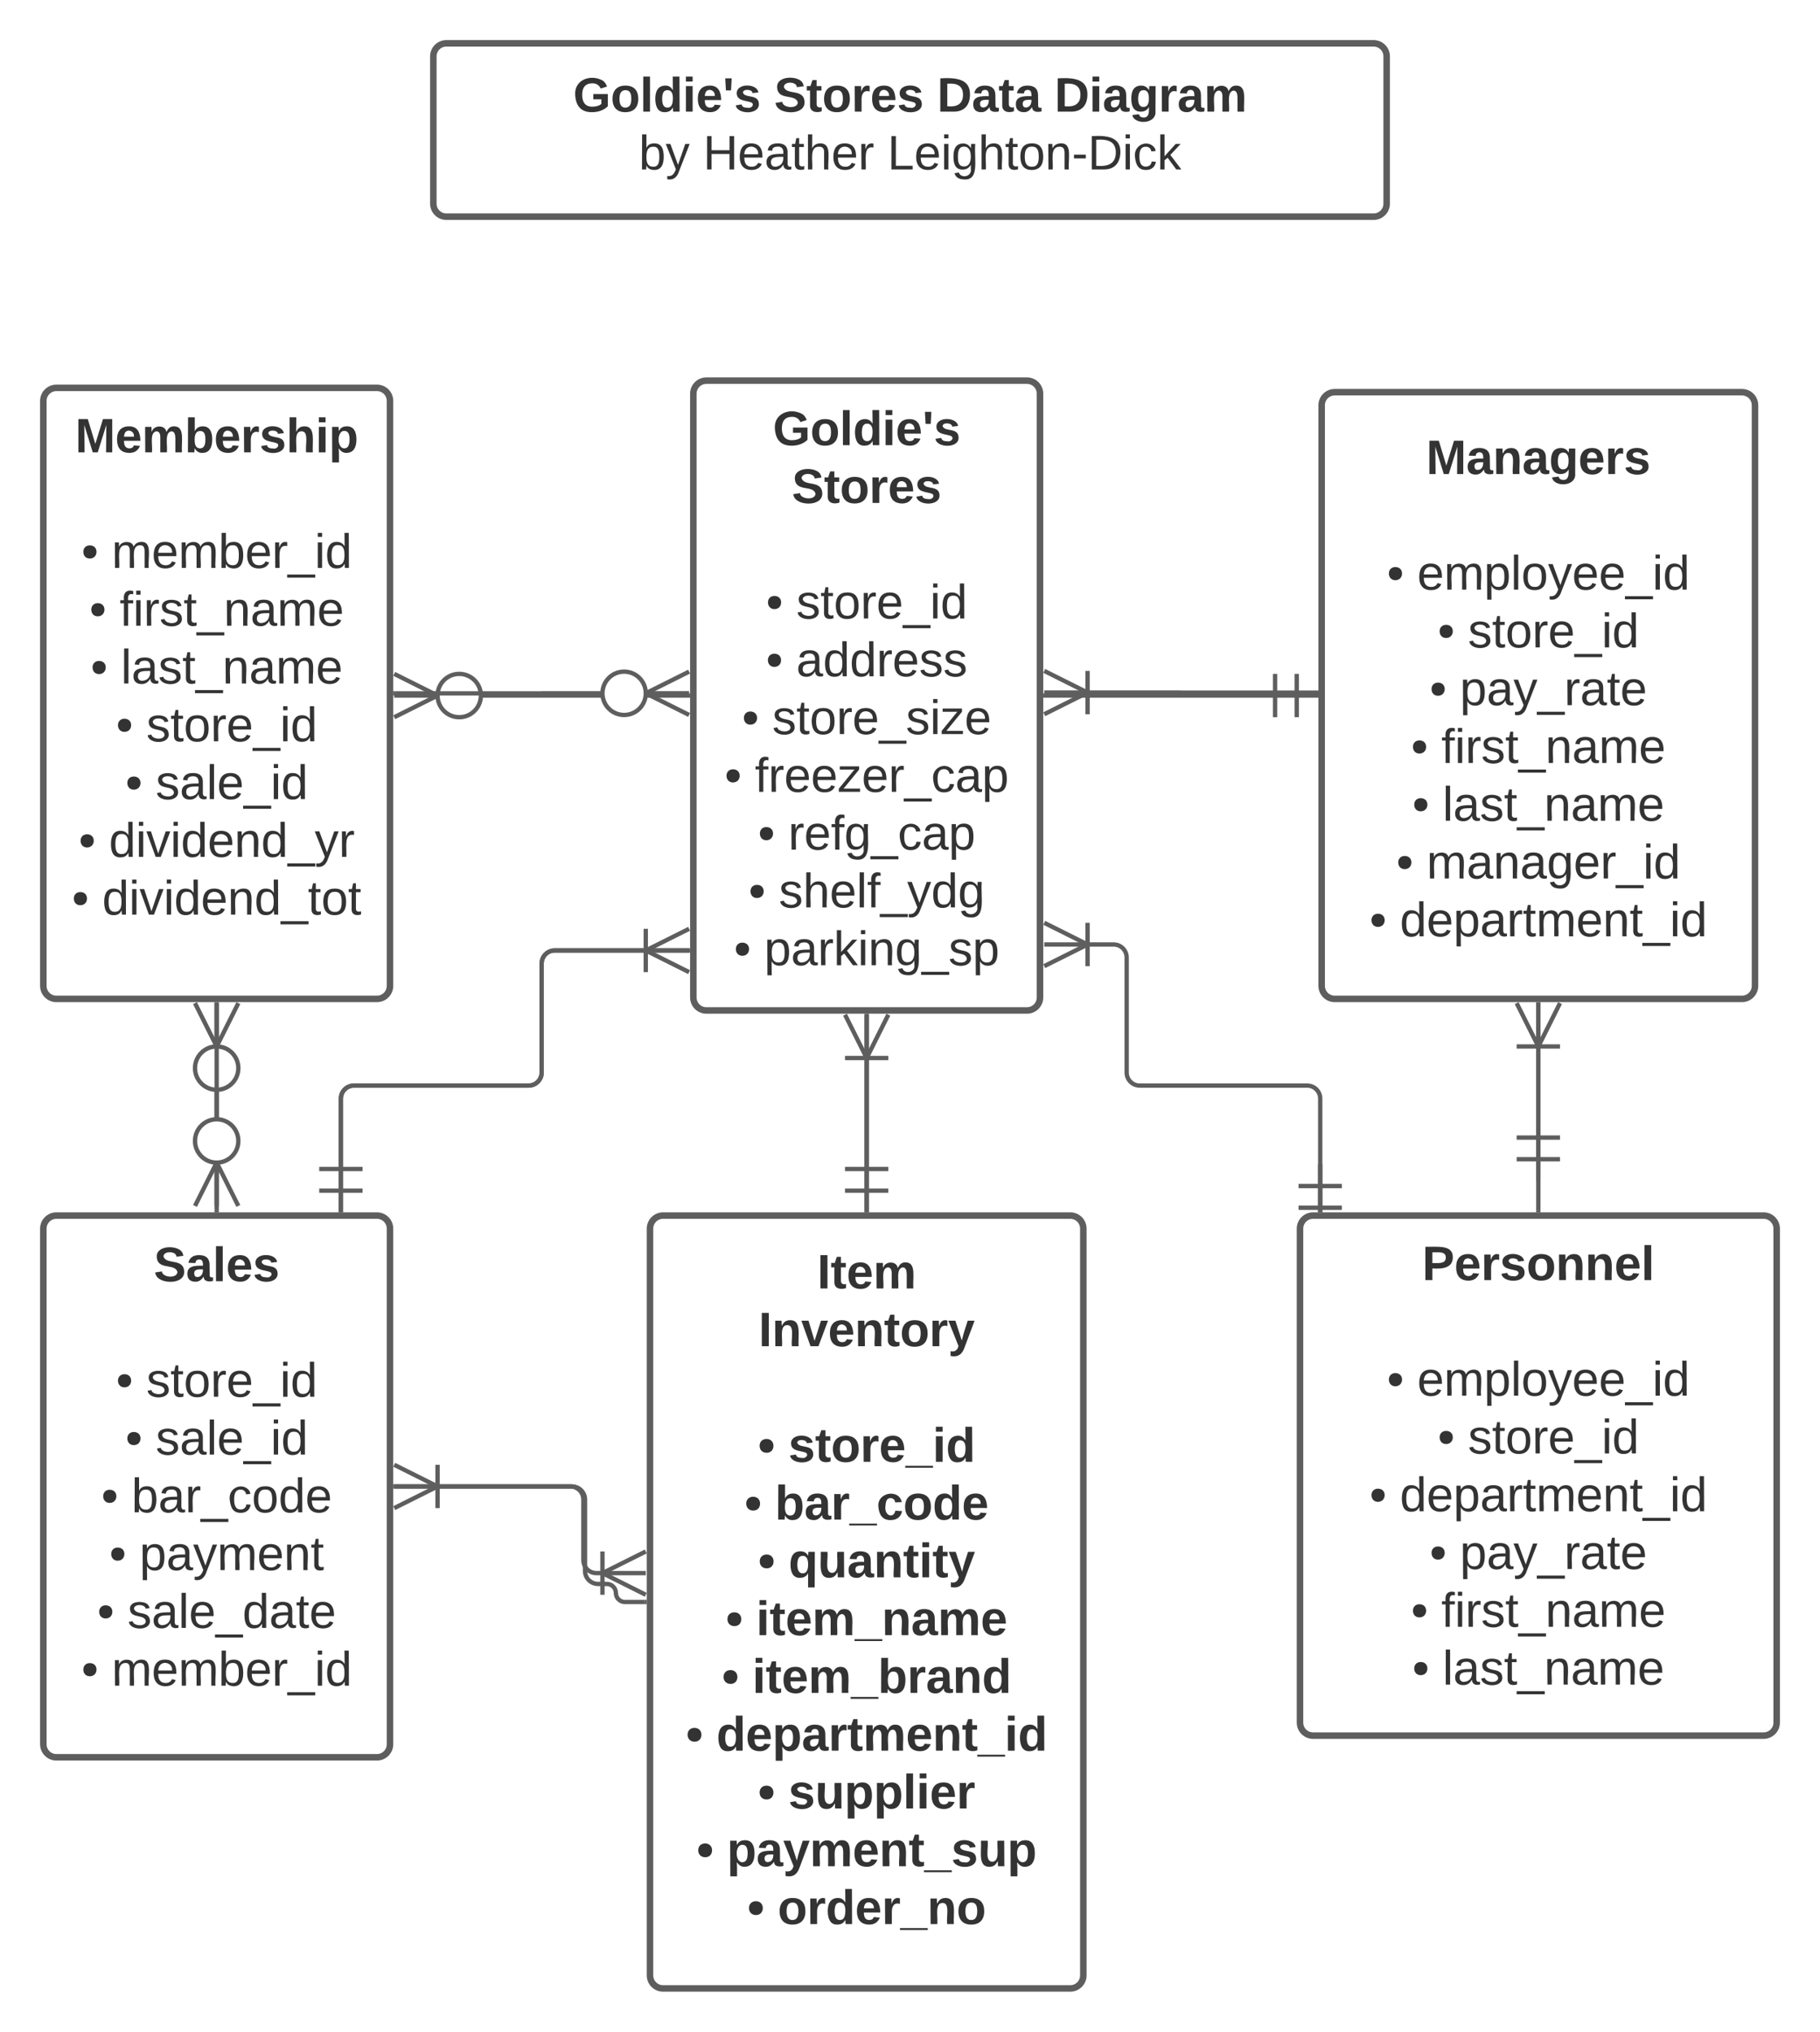 <svg xmlns="http://www.w3.org/2000/svg" xmlns:xlink="http://www.w3.org/1999/xlink" xmlns:lucid="lucid" width="840" height="937.67"><g transform="translate(-240 40)" lucid:page-tab-id="0_0"><path d="M0-1296h1760v2656H0z" fill="#fff"/><path d="M260 145c0-3.3 2.7-6 6-6h148c3.3 0 6 2.7 6 6v270c0 3.3-2.7 6-6 6H266c-3.3 0-6-2.7-6-6z" stroke="#5e5e5e" stroke-width="3" fill="#fff"/><use xlink:href="#a" transform="matrix(1,0,0,1,272,151) translate(2.691 17.778)"/><use xlink:href="#b" transform="matrix(1,0,0,1,272,151) translate(68 44.444)"/><use xlink:href="#c" transform="matrix(1,0,0,1,272,151) translate(5.593 71.111)"/><use xlink:href="#d" transform="matrix(1,0,0,1,272,151) translate(19.543 71.111)"/><use xlink:href="#c" transform="matrix(1,0,0,1,272,151) translate(9.265 97.778)"/><use xlink:href="#e" transform="matrix(1,0,0,1,272,151) translate(23.216 97.778)"/><use xlink:href="#c" transform="matrix(1,0,0,1,272,151) translate(9.852 124.444)"/><use xlink:href="#f" transform="matrix(1,0,0,1,272,151) translate(23.802 124.444)"/><use xlink:href="#c" transform="matrix(1,0,0,1,272,151) translate(21.58 151.111)"/><use xlink:href="#g" transform="matrix(1,0,0,1,272,151) translate(35.531 151.111)"/><use xlink:href="#c" transform="matrix(1,0,0,1,272,151) translate(25.901 177.778)"/><use xlink:href="#h" transform="matrix(1,0,0,1,272,151) translate(39.852 177.778)"/><use xlink:href="#c" transform="matrix(1,0,0,1,272,151) translate(4.327 204.444)"/><use xlink:href="#i" transform="matrix(1,0,0,1,272,151) translate(18.278 204.444)"/><use xlink:href="#c" transform="matrix(1,0,0,1,272,151) translate(1.21 231.111)"/><use xlink:href="#j" transform="matrix(1,0,0,1,272,151) translate(15.16 231.111)"/><use xlink:href="#b" transform="matrix(1,0,0,1,272,151) translate(68 257.778)"/><use xlink:href="#k" transform="matrix(1,0,0,1,272,151) translate(68 284.444)"/><path d="M840 527c0-3.3 2.7-6 6-6h208c3.3 0 6 2.7 6 6v228c0 3.3-2.7 6-6 6H846c-3.3 0-6-2.7-6-6z" stroke="#5e5e5e" stroke-width="3" fill="#fff"/><use xlink:href="#l" transform="matrix(1,0,0,1,852,533) translate(44.389 17.778)"/><use xlink:href="#b" transform="matrix(1,0,0,1,852,533) translate(98 44.444)"/><use xlink:href="#c" transform="matrix(1,0,0,1,852,533) translate(28.154 71.111)"/><use xlink:href="#m" transform="matrix(1,0,0,1,852,533) translate(42.105 71.111)"/><use xlink:href="#c" transform="matrix(1,0,0,1,852,533) translate(51.58 97.778)"/><use xlink:href="#g" transform="matrix(1,0,0,1,852,533) translate(65.531 97.778)"/><use xlink:href="#c" transform="matrix(1,0,0,1,852,533) translate(20.13 124.444)"/><use xlink:href="#n" transform="matrix(1,0,0,1,852,533) translate(34.08 124.444)"/><use xlink:href="#c" transform="matrix(1,0,0,1,852,533) translate(47.846 151.111)"/><use xlink:href="#o" transform="matrix(1,0,0,1,852,533) translate(61.796 151.111)"/><use xlink:href="#c" transform="matrix(1,0,0,1,852,533) translate(39.265 177.778)"/><use xlink:href="#e" transform="matrix(1,0,0,1,852,533) translate(53.216 177.778)"/><use xlink:href="#c" transform="matrix(1,0,0,1,852,533) translate(39.852 204.444)"/><use xlink:href="#p" transform="matrix(1,0,0,1,852,533) translate(53.802 204.444)"/><path d="M560 141.67c0-3.32 2.7-6 6-6h148c3.3 0 6 2.68 6 6v278.66c0 3.32-2.7 6-6 6H566c-3.3 0-6-2.68-6-6z" stroke="#5e5e5e" stroke-width="3" fill="#fff"/><use xlink:href="#q" transform="matrix(1,0,0,1,572,147.667) translate(24.698 17.778)"/><use xlink:href="#r" transform="matrix(1,0,0,1,572,147.667) translate(33.494 44.444)"/><use xlink:href="#b" transform="matrix(1,0,0,1,572,147.667) translate(68 71.111)"/><use xlink:href="#c" transform="matrix(1,0,0,1,572,147.667) translate(21.58 97.778)"/><use xlink:href="#g" transform="matrix(1,0,0,1,572,147.667) translate(35.531 97.778)"/><use xlink:href="#c" transform="matrix(1,0,0,1,572,147.667) translate(21.549 124.444)"/><use xlink:href="#s" transform="matrix(1,0,0,1,572,147.667) translate(35.5 124.444)"/><use xlink:href="#c" transform="matrix(1,0,0,1,572,147.667) translate(10.469 151.111)"/><use xlink:href="#t" transform="matrix(1,0,0,1,572,147.667) translate(24.42 151.111)"/><use xlink:href="#c" transform="matrix(1,0,0,1,572,147.667) translate(2.444 177.778)"/><use xlink:href="#u" transform="matrix(1,0,0,1,572,147.667) translate(16.395 177.778)"/><use xlink:href="#c" transform="matrix(1,0,0,1,572,147.667) translate(17.846 204.444)"/><use xlink:href="#v" transform="matrix(1,0,0,1,572,147.667) translate(31.796 204.444)"/><use xlink:href="#c" transform="matrix(1,0,0,1,572,147.667) translate(13.525 231.111)"/><use xlink:href="#w" transform="matrix(1,0,0,1,572,147.667) translate(27.475 231.111)"/><use xlink:href="#c" transform="matrix(1,0,0,1,572,147.667) translate(6.765 257.778)"/><use xlink:href="#x" transform="matrix(1,0,0,1,572,147.667) translate(20.716 257.778)"/><path d="M850 147c0-3.3 2.7-6 6-6h188c3.3 0 6 2.7 6 6v268c0 3.3-2.7 6-6 6H856c-3.3 0-6-2.7-6-6z" stroke="#5e5e5e" stroke-width="3" fill="#fff"/><use xlink:href="#y" transform="matrix(1,0,0,1,862,153) translate(36.241 25.778)"/><use xlink:href="#b" transform="matrix(1,0,0,1,862,153) translate(88 52.444)"/><use xlink:href="#c" transform="matrix(1,0,0,1,862,153) translate(18.154 79.111)"/><use xlink:href="#m" transform="matrix(1,0,0,1,862,153) translate(32.105 79.111)"/><use xlink:href="#c" transform="matrix(1,0,0,1,862,153) translate(41.58 105.778)"/><use xlink:href="#g" transform="matrix(1,0,0,1,862,153) translate(55.531 105.778)"/><use xlink:href="#c" transform="matrix(1,0,0,1,862,153) translate(37.846 132.444)"/><use xlink:href="#o" transform="matrix(1,0,0,1,862,153) translate(51.796 132.444)"/><use xlink:href="#c" transform="matrix(1,0,0,1,862,153) translate(29.265 159.111)"/><use xlink:href="#e" transform="matrix(1,0,0,1,862,153) translate(43.216 159.111)"/><use xlink:href="#c" transform="matrix(1,0,0,1,862,153) translate(29.852 185.778)"/><use xlink:href="#f" transform="matrix(1,0,0,1,862,153) translate(43.802 185.778)"/><use xlink:href="#c" transform="matrix(1,0,0,1,862,153) translate(22.475 212.444)"/><use xlink:href="#z" transform="matrix(1,0,0,1,862,153) translate(36.426 212.444)"/><use xlink:href="#c" transform="matrix(1,0,0,1,862,153) translate(10.13 239.111)"/><use xlink:href="#A" transform="matrix(1,0,0,1,862,153) translate(24.08 239.111)"/><path d="M260 527c0-3.3 2.7-6 6-6h148c3.3 0 6 2.7 6 6v238c0 3.3-2.7 6-6 6H266c-3.3 0-6-2.7-6-6z" stroke="#5e5e5e" stroke-width="3" fill="#fff"/><use xlink:href="#B" transform="matrix(1,0,0,1,265,526) translate(45.988 25.278)"/><use xlink:href="#b" transform="matrix(1,0,0,1,265,526) translate(75 51.944)"/><use xlink:href="#c" transform="matrix(1,0,0,1,265,526) translate(28.58 78.611)"/><use xlink:href="#g" transform="matrix(1,0,0,1,265,526) translate(42.531 78.611)"/><use xlink:href="#c" transform="matrix(1,0,0,1,265,526) translate(32.901 105.278)"/><use xlink:href="#h" transform="matrix(1,0,0,1,265,526) translate(46.852 105.278)"/><use xlink:href="#c" transform="matrix(1,0,0,1,265,526) translate(21.759 131.944)"/><use xlink:href="#C" transform="matrix(1,0,0,1,265,526) translate(35.71 131.944)"/><use xlink:href="#c" transform="matrix(1,0,0,1,265,526) translate(25.463 158.611)"/><use xlink:href="#D" transform="matrix(1,0,0,1,265,526) translate(39.414 158.611)"/><use xlink:href="#c" transform="matrix(1,0,0,1,265,526) translate(19.907 185.278)"/><use xlink:href="#E" transform="matrix(1,0,0,1,265,526) translate(33.858 185.278)"/><use xlink:href="#c" transform="matrix(1,0,0,1,265,526) translate(12.593 211.944)"/><use xlink:href="#d" transform="matrix(1,0,0,1,265,526) translate(26.543 211.944)"/><use xlink:href="#k" transform="matrix(1,0,0,1,265,526) translate(75 238.611)"/><path d="M540 527c0-3.3 2.7-6 6-6h188c3.3 0 6 2.7 6 6v344.67c0 3.3-2.7 6-6 6H546c-3.3 0-6-2.7-6-6z" stroke="#5e5e5e" stroke-width="3" fill="#fff"/><use xlink:href="#F" transform="matrix(1,0,0,1,545,526) translate(72.191 28.622)"/><use xlink:href="#G" transform="matrix(1,0,0,1,545,526) translate(45.123 55.288)"/><use xlink:href="#H" transform="matrix(1,0,0,1,545,526) translate(95 81.955)"/><use xlink:href="#I" transform="matrix(1,0,0,1,545,526) translate(44.907 108.622)"/><use xlink:href="#J" transform="matrix(1,0,0,1,545,526) translate(58.858 108.622)"/><use xlink:href="#K" transform="matrix(1,0,0,1,545,526) translate(38.735 135.288)"/><use xlink:href="#L" transform="matrix(1,0,0,1,545,526) translate(52.685 135.288)"/><use xlink:href="#K" transform="matrix(1,0,0,1,545,526) translate(44.969 161.955)"/><use xlink:href="#M" transform="matrix(1,0,0,1,545,526) translate(58.92 161.955)"/><use xlink:href="#K" transform="matrix(1,0,0,1,545,526) translate(30.062 188.622)"/><use xlink:href="#N" transform="matrix(1,0,0,1,545,526) translate(44.012 188.622)"/><use xlink:href="#K" transform="matrix(1,0,0,1,545,526) translate(28.272 215.288)"/><use xlink:href="#O" transform="matrix(1,0,0,1,545,526) translate(42.222 215.288)"/><use xlink:href="#K" transform="matrix(1,0,0,1,545,526) translate(11.667 241.955)"/><use xlink:href="#P" transform="matrix(1,0,0,1,545,526) translate(25.617 241.955)"/><use xlink:href="#K" transform="matrix(1,0,0,1,545,526) translate(44.907 268.622)"/><use xlink:href="#Q" transform="matrix(1,0,0,1,545,526) translate(58.858 268.622)"/><use xlink:href="#K" transform="matrix(1,0,0,1,545,526) translate(16.574 295.288)"/><use xlink:href="#R" transform="matrix(1,0,0,1,545,526) translate(30.525 295.288)"/><use xlink:href="#K" transform="matrix(1,0,0,1,545,526) translate(40 321.955)"/><use xlink:href="#S" transform="matrix(1,0,0,1,545,526) translate(53.951 321.955)"/><path d="M847.5 279.67h-62.47c-.02 0-.03 0-.03-.03 0 0 0-.02-.03-.02H741.5" stroke="#5e5e5e" stroke-width="2" fill="none"/><path d="M848.5 280.67h-1.03v-2h1.03" fill="#5e5e5e"/><path d="M721.95 269.62l20 10-20 10" stroke="#5e5e5e" stroke-width="2" fill="#fff" fill-opacity="0"/><path d="M721.95 279.62h20M741.95 289.62v-20" stroke="#5e5e5e" stroke-width="2" fill="#fff"/><path d="M950 518.5v-76" stroke="#5e5e5e" stroke-width="2" fill="none"/><path d="M951 519.5h-2v-1.03h2" fill="#5e5e5e"/><path d="M960 422.95l-10 20-10-20" stroke="#5e5e5e" stroke-width="2" fill="#fff" fill-opacity="0"/><path d="M950 422.95v20M940 442.95h20" stroke="#5e5e5e" stroke-width="2" fill="#fff"/><path d="M849.33 518.5V467c0-3.3-2.68-6-6-6H766c-3.3 0-6-2.7-6-6v-53.12c0-3.3-2.7-6-6-6h-12.5" stroke="#5e5e5e" stroke-width="2" fill="none"/><path d="M850.33 519.5h-2v-1.03h2" fill="#5e5e5e"/><path d="M721.95 385.88l20 10-20 10" stroke="#5e5e5e" stroke-width="2" fill="#fff" fill-opacity="0"/><path d="M721.95 395.88h20M741.95 405.88v-20" stroke="#5e5e5e" stroke-width="2" fill="#fff"/><path d="M640 518.5v-70.67" stroke="#5e5e5e" stroke-width="2" fill="none"/><path d="M641 519.5h-2v-1.03h2" fill="#5e5e5e"/><path d="M650 428.28l-10 20-10-20" stroke="#5e5e5e" stroke-width="2" fill="#fff" fill-opacity="0"/><path d="M640 428.28v20M630 448.28h20" stroke="#5e5e5e" stroke-width="2" fill="#fff"/><path d="M397.33 518.5V467c0-3.3 2.7-6 6-6H484c3.3 0 6-2.7 6-6v-50.35c0-3.3 2.7-6 6-6h42.5" stroke="#5e5e5e" stroke-width="2" fill="none"/><path d="M398.33 519.5h-2v-1.03h2" fill="#5e5e5e"/><path d="M558.05 408.65l-20-10 20-10" stroke="#5e5e5e" stroke-width="2" fill="#fff" fill-opacity="0"/><path d="M558.05 398.65h-20M538.05 388.65v20" stroke="#5e5e5e" stroke-width="2" fill="#fff"/><path d="M537.5 699.33h-9.08c-2.3 0-4.17-1.86-4.17-4.16s-1.87-4.17-4.17-4.17H516c-3.3 0-6-2.7-6-6v-33c0-3.3-2.7-6-6-6h-62.5" stroke="#5e5e5e" stroke-width="2" fill="none"/><path d="M538.5 700.33h-1.03v-2h1.03" fill="#5e5e5e"/><path d="M421.95 636l20 10-20 10" stroke="#5e5e5e" stroke-width="2" fill="#fff" fill-opacity="0"/><path d="M421.95 646h20M441.95 656v-20" stroke="#5e5e5e" stroke-width="2" fill="#fff"/><path d="M422.5 646h80.75c3.3 0 6 2.7 6 6v28c0 3.3 2.7 6 6 6h3.25" stroke="#5e5e5e" stroke-width="2" fill="none"/><path d="M422.53 647h-1.03v-2h1.03" fill="#5e5e5e"/><path d="M538.05 696l-20-10 20-10" stroke="#5e5e5e" stroke-width="2" fill="#fff" fill-opacity="0"/><path d="M538.05 686h-20M518.05 676v20" stroke="#5e5e5e" stroke-width="2" fill="#fff"/><path d="M557.5 398.65H496c-3.3 0-6 2.7-6 6V455c0 3.3-2.7 6-6 6h-80.67c-3.3 0-6 2.7-6 6v32.5" stroke="#5e5e5e" stroke-width="2" fill="none"/><path d="M558.5 399.65h-1.03v-2h1.03" fill="#5e5e5e"/><path d="M407.33 509.5h-20M397.33 519.5v-20M407.33 499.5h-20" stroke="#5e5e5e" stroke-width="2" fill="#fff"/><path d="M340 518.5v-57" stroke="#5e5e5e" stroke-width="2" fill="none"/><path d="M341 519.5h-2v-1.03h2" fill="#5e5e5e"/><path d="M350 422.95l-10 20-10-20" stroke="#5e5e5e" stroke-width="2" fill="#fff" fill-opacity="0"/><path d="M340 422.95v20M350 452.95c0 5.52-4.48 10-10 10s-10-4.48-10-10c0-5.53 4.48-10 10-10s10 4.47 10 10" stroke="#5e5e5e" stroke-width="2" fill="#fff"/><path d="M557.5 281h-97" stroke="#5e5e5e" stroke-width="2" fill="none"/><path d="M558.5 282h-1.03v-2h1.03" fill="#5e5e5e"/><path d="M421.95 271l20 10-20 10" stroke="#5e5e5e" stroke-width="2" fill="#fff" fill-opacity="0"/><path d="M421.95 281h20M461.95 281c0 5.52-4.48 10-10 10-5.53 0-10-4.48-10-10s4.47-10 10-10c5.52 0 10 4.48 10 10" stroke="#5e5e5e" stroke-width="2" fill="#fff"/><path d="M422.5 280h67.48s.02 0 .02-.02c0 0 0-.02.02-.02h29.48" stroke="#5e5e5e" stroke-width="2" fill="none"/><path d="M422.53 281h-1.03v-2h1.03" fill="#5e5e5e"/><path d="M558.05 289.96l-20-10 20-10" stroke="#5e5e5e" stroke-width="2" fill="#fff" fill-opacity="0"/><path d="M558.05 279.96h-20M538.05 279.96c0 5.52-4.47 10-10 10-5.52 0-10-4.48-10-10s4.48-10 10-10c5.53 0 10 4.48 10 10" stroke="#5e5e5e" stroke-width="2" fill="#fff"/><path d="M722.5 281h106" stroke="#5e5e5e" stroke-width="2" fill="none"/><path d="M722.53 282h-1.03v-2h1.03" fill="#5e5e5e"/><path d="M838.5 271v20M848.5 281h-20M828.5 271v20" stroke="#5e5e5e" stroke-width="2" fill="#fff"/><path d="M950 423.5V485" stroke="#5e5e5e" stroke-width="2" fill="none"/><path d="M951 423.53h-2v-1.03h2" fill="#5e5e5e"/><path d="M960 495h-20M950 505v-20M960 485h-20" stroke="#5e5e5e" stroke-width="2" fill="#fff"/><path d="M849.33 518.5v-1.13" stroke="#5e5e5e" stroke-width="2" fill="none"/><path d="M850.33 519.5h-2v-1.03h2" fill="#5e5e5e"/><path d="M839.33 507.37h20M849.33 497.37v20M839.33 517.37h20" stroke="#5e5e5e" stroke-width="2" fill="#fff"/><path d="M340 423.5V478" stroke="#5e5e5e" stroke-width="2" fill="none"/><path d="M341 423.53h-2v-1.03h2" fill="#5e5e5e"/><path d="M330 516.55l10-20 10 20" stroke="#5e5e5e" stroke-width="2" fill="#fff" fill-opacity="0"/><path d="M340 516.55v-20M350 486.55c0 5.53-4.48 10-10 10s-10-4.47-10-10c0-5.52 4.48-10 10-10s10 4.48 10 10" stroke="#5e5e5e" stroke-width="2" fill="#fff"/><path d="M640 428.83v70.67" stroke="#5e5e5e" stroke-width="2" fill="none"/><path d="M641 428.86h-2v-1.03h2" fill="#5e5e5e"/><path d="M650 509.5h-20M640 519.5v-20M650 499.5h-20" stroke="#5e5e5e" stroke-width="2" fill="#fff"/><path d="M440-14c0-3.3 2.7-6 6-6h428c3.3 0 6 2.7 6 6v68c0 3.3-2.7 6-6 6H446c-3.3 0-6-2.7-6-6z" stroke="#5e5e5e" stroke-width="3" fill="#fff"/><g><use xlink:href="#T" transform="matrix(1,0,0,1,445,-15) translate(59.537 26.528)"/><use xlink:href="#U" transform="matrix(1,0,0,1,445,-15) translate(152.315 26.528)"/><use xlink:href="#V" transform="matrix(1,0,0,1,445,-15) translate(227.5 26.528)"/><use xlink:href="#W" transform="matrix(1,0,0,1,445,-15) translate(281.698 26.528)"/><use xlink:href="#X" transform="matrix(1,0,0,1,445,-15) translate(89.877 53.194)"/><use xlink:href="#Y" transform="matrix(1,0,0,1,445,-15) translate(119.506 53.194)"/><use xlink:href="#Z" transform="matrix(1,0,0,1,445,-15) translate(204.568 53.194)"/></g><defs><path fill="#333" d="M230 0l2-204L168 0h-37L68-204 70 0H24v-248h70l56 185 57-185h69V0h-46" id="aa"/><path fill="#333" d="M185-48c-13 30-37 53-82 52C43 2 14-33 14-96s30-98 90-98c62 0 83 45 84 108H66c0 31 8 55 39 56 18 0 30-7 34-22zm-45-69c5-46-57-63-70-21-2 6-4 13-4 21h74" id="ab"/><path fill="#333" d="M220-157c-53 9-28 100-34 157h-49v-107c1-27-5-49-29-50C55-147 81-57 75 0H25l-1-190h47c2 12-1 28 3 38 10-53 101-56 108 0 13-22 24-43 59-42 82 1 51 116 57 194h-49v-107c-1-25-5-48-29-50" id="ac"/><path fill="#333" d="M135-194c52 0 70 43 70 98 0 56-19 99-73 100-30 1-46-15-58-35L72 0H24l1-261h50v104c11-23 29-37 60-37zM114-30c31 0 40-27 40-66 0-37-7-63-39-63s-41 28-41 65c0 36 8 64 40 64" id="ad"/><path fill="#333" d="M135-150c-39-12-60 13-60 57V0H25l-1-190h47c2 13-1 29 3 40 6-28 27-53 61-41v41" id="ae"/><path fill="#333" d="M137-138c1-29-70-34-71-4 15 46 118 7 119 86 1 83-164 76-172 9l43-7c4 19 20 25 44 25 33 8 57-30 24-41C81-84 22-81 20-136c-2-80 154-74 161-7" id="af"/><path fill="#333" d="M114-157C55-157 80-60 75 0H25v-261h50l-1 109c12-26 28-41 61-42 86-1 58 113 63 194h-50c-7-57 23-157-34-157" id="ag"/><path fill="#333" d="M25-224v-37h50v37H25zM25 0v-190h50V0H25" id="ah"/><path fill="#333" d="M135-194c53 0 70 44 70 98 0 56-19 98-73 100-31 1-45-17-59-34 3 33 2 69 2 105H25l-1-265h48c2 10 0 23 3 31 11-24 29-35 60-35zM114-30c33 0 39-31 40-66 0-38-9-64-40-64-56 0-55 130 0 130" id="ai"/><g id="a"><use transform="matrix(0.062,0,0,0.062,0,0)" xlink:href="#aa"/><use transform="matrix(0.062,0,0,0.062,18.457,0)" xlink:href="#ab"/><use transform="matrix(0.062,0,0,0.062,30.802,0)" xlink:href="#ac"/><use transform="matrix(0.062,0,0,0.062,50.556,0)" xlink:href="#ad"/><use transform="matrix(0.062,0,0,0.062,64.074,0)" xlink:href="#ab"/><use transform="matrix(0.062,0,0,0.062,76.42,0)" xlink:href="#ae"/><use transform="matrix(0.062,0,0,0.062,85.062,0)" xlink:href="#af"/><use transform="matrix(0.062,0,0,0.062,97.407,0)" xlink:href="#ag"/><use transform="matrix(0.062,0,0,0.062,110.926,0)" xlink:href="#ah"/><use transform="matrix(0.062,0,0,0.062,117.099,0)" xlink:href="#ai"/></g><path fill="#333" d="M62-168c30 0 50 19 50 48S92-70 62-70c-29 0-48-21-48-50s20-48 48-48" id="aj"/><use transform="matrix(0.062,0,0,0.062,0,0)" xlink:href="#aj" id="c"/><path fill="#333" d="M210-169c-67 3-38 105-44 169h-31v-121c0-29-5-50-35-48C34-165 62-65 56 0H25l-1-190h30c1 10-1 24 2 32 10-44 99-50 107 0 11-21 27-35 58-36 85-2 47 119 55 194h-31v-121c0-29-5-49-35-48" id="ak"/><path fill="#333" d="M100-194c63 0 86 42 84 106H49c0 40 14 67 53 68 26 1 43-12 49-29l28 8c-11 28-37 45-77 45C44 4 14-33 15-96c1-61 26-98 85-98zm52 81c6-60-76-77-97-28-3 7-6 17-6 28h103" id="al"/><path fill="#333" d="M115-194c53 0 69 39 70 98 0 66-23 100-70 100C84 3 66-7 56-30L54 0H23l1-261h32v101c10-23 28-34 59-34zm-8 174c40 0 45-34 45-75 0-40-5-75-45-74-42 0-51 32-51 76 0 43 10 73 51 73" id="am"/><path fill="#333" d="M114-163C36-179 61-72 57 0H25l-1-190h30c1 12-1 29 2 39 6-27 23-49 58-41v29" id="an"/><path fill="#333" d="M-5 72V49h209v23H-5" id="ao"/><path fill="#333" d="M24-231v-30h32v30H24zM24 0v-190h32V0H24" id="ap"/><path fill="#333" d="M85-194c31 0 48 13 60 33l-1-100h32l1 261h-30c-2-10 0-23-3-31C134-8 116 4 85 4 32 4 16-35 15-94c0-66 23-100 70-100zm9 24c-40 0-46 34-46 75 0 40 6 74 45 74 42 0 51-32 51-76 0-42-9-74-50-73" id="aq"/><g id="d"><use transform="matrix(0.062,0,0,0.062,0,0)" xlink:href="#ak"/><use transform="matrix(0.062,0,0,0.062,18.457,0)" xlink:href="#al"/><use transform="matrix(0.062,0,0,0.062,30.802,0)" xlink:href="#ak"/><use transform="matrix(0.062,0,0,0.062,49.259,0)" xlink:href="#am"/><use transform="matrix(0.062,0,0,0.062,61.605,0)" xlink:href="#al"/><use transform="matrix(0.062,0,0,0.062,73.951,0)" xlink:href="#an"/><use transform="matrix(0.062,0,0,0.062,81.296,0)" xlink:href="#ao"/><use transform="matrix(0.062,0,0,0.062,93.642,0)" xlink:href="#ap"/><use transform="matrix(0.062,0,0,0.062,98.519,0)" xlink:href="#aq"/></g><path fill="#333" d="M101-234c-31-9-42 10-38 44h38v23H63V0H32v-167H5v-23h27c-7-52 17-82 69-68v24" id="ar"/><path fill="#333" d="M135-143c-3-34-86-38-87 0 15 53 115 12 119 90S17 21 10-45l28-5c4 36 97 45 98 0-10-56-113-15-118-90-4-57 82-63 122-42 12 7 21 19 24 35" id="as"/><path fill="#333" d="M59-47c-2 24 18 29 38 22v24C64 9 27 4 27-40v-127H5v-23h24l9-43h21v43h35v23H59v120" id="at"/><path fill="#333" d="M117-194c89-4 53 116 60 194h-32v-121c0-31-8-49-39-48C34-167 62-67 57 0H25l-1-190h30c1 10-1 24 2 32 11-22 29-35 61-36" id="au"/><path fill="#333" d="M141-36C126-15 110 5 73 4 37 3 15-17 15-53c-1-64 63-63 125-63 3-35-9-54-41-54-24 1-41 7-42 31l-33-3c5-37 33-52 76-52 45 0 72 20 72 64v82c-1 20 7 32 28 27v20c-31 9-61-2-59-35zM48-53c0 20 12 33 32 33 41-3 63-29 60-74-43 2-92-5-92 41" id="av"/><g id="e"><use transform="matrix(0.062,0,0,0.062,0,0)" xlink:href="#ar"/><use transform="matrix(0.062,0,0,0.062,6.173,0)" xlink:href="#ap"/><use transform="matrix(0.062,0,0,0.062,11.049,0)" xlink:href="#an"/><use transform="matrix(0.062,0,0,0.062,18.395,0)" xlink:href="#as"/><use transform="matrix(0.062,0,0,0.062,29.506,0)" xlink:href="#at"/><use transform="matrix(0.062,0,0,0.062,35.679,0)" xlink:href="#ao"/><use transform="matrix(0.062,0,0,0.062,48.025,0)" xlink:href="#au"/><use transform="matrix(0.062,0,0,0.062,60.37,0)" xlink:href="#av"/><use transform="matrix(0.062,0,0,0.062,72.716,0)" xlink:href="#ak"/><use transform="matrix(0.062,0,0,0.062,91.173,0)" xlink:href="#al"/></g><path fill="#333" d="M24 0v-261h32V0H24" id="aw"/><g id="f"><use transform="matrix(0.062,0,0,0.062,0,0)" xlink:href="#aw"/><use transform="matrix(0.062,0,0,0.062,4.877,0)" xlink:href="#av"/><use transform="matrix(0.062,0,0,0.062,17.222,0)" xlink:href="#as"/><use transform="matrix(0.062,0,0,0.062,28.333,0)" xlink:href="#at"/><use transform="matrix(0.062,0,0,0.062,34.506,0)" xlink:href="#ao"/><use transform="matrix(0.062,0,0,0.062,46.852,0)" xlink:href="#au"/><use transform="matrix(0.062,0,0,0.062,59.198,0)" xlink:href="#av"/><use transform="matrix(0.062,0,0,0.062,71.543,0)" xlink:href="#ak"/><use transform="matrix(0.062,0,0,0.062,90,0)" xlink:href="#al"/></g><path fill="#333" d="M100-194c62-1 85 37 85 99 1 63-27 99-86 99S16-35 15-95c0-66 28-99 85-99zM99-20c44 1 53-31 53-75 0-43-8-75-51-75s-53 32-53 75 10 74 51 75" id="ax"/><g id="g"><use transform="matrix(0.062,0,0,0.062,0,0)" xlink:href="#as"/><use transform="matrix(0.062,0,0,0.062,11.111,0)" xlink:href="#at"/><use transform="matrix(0.062,0,0,0.062,17.284,0)" xlink:href="#ax"/><use transform="matrix(0.062,0,0,0.062,29.63,0)" xlink:href="#an"/><use transform="matrix(0.062,0,0,0.062,36.975,0)" xlink:href="#al"/><use transform="matrix(0.062,0,0,0.062,49.321,0)" xlink:href="#ao"/><use transform="matrix(0.062,0,0,0.062,61.667,0)" xlink:href="#ap"/><use transform="matrix(0.062,0,0,0.062,66.543,0)" xlink:href="#aq"/></g><g id="h"><use transform="matrix(0.062,0,0,0.062,0,0)" xlink:href="#as"/><use transform="matrix(0.062,0,0,0.062,11.111,0)" xlink:href="#av"/><use transform="matrix(0.062,0,0,0.062,23.457,0)" xlink:href="#aw"/><use transform="matrix(0.062,0,0,0.062,28.333,0)" xlink:href="#al"/><use transform="matrix(0.062,0,0,0.062,40.679,0)" xlink:href="#ao"/><use transform="matrix(0.062,0,0,0.062,53.025,0)" xlink:href="#ap"/><use transform="matrix(0.062,0,0,0.062,57.901,0)" xlink:href="#aq"/></g><path fill="#333" d="M108 0H70L1-190h34L89-25l56-165h34" id="ay"/><path fill="#333" d="M179-190L93 31C79 59 56 82 12 73V49c39 6 53-20 64-50L1-190h34L92-34l54-156h33" id="az"/><g id="i"><use transform="matrix(0.062,0,0,0.062,0,0)" xlink:href="#aq"/><use transform="matrix(0.062,0,0,0.062,12.346,0)" xlink:href="#ap"/><use transform="matrix(0.062,0,0,0.062,17.222,0)" xlink:href="#ay"/><use transform="matrix(0.062,0,0,0.062,28.333,0)" xlink:href="#ap"/><use transform="matrix(0.062,0,0,0.062,33.21,0)" xlink:href="#aq"/><use transform="matrix(0.062,0,0,0.062,45.556,0)" xlink:href="#al"/><use transform="matrix(0.062,0,0,0.062,57.901,0)" xlink:href="#au"/><use transform="matrix(0.062,0,0,0.062,70.247,0)" xlink:href="#aq"/><use transform="matrix(0.062,0,0,0.062,82.593,0)" xlink:href="#ao"/><use transform="matrix(0.062,0,0,0.062,94.938,0)" xlink:href="#az"/><use transform="matrix(0.062,0,0,0.062,106.049,0)" xlink:href="#an"/></g><g id="j"><use transform="matrix(0.062,0,0,0.062,0,0)" xlink:href="#aq"/><use transform="matrix(0.062,0,0,0.062,12.346,0)" xlink:href="#ap"/><use transform="matrix(0.062,0,0,0.062,17.222,0)" xlink:href="#ay"/><use transform="matrix(0.062,0,0,0.062,28.333,0)" xlink:href="#ap"/><use transform="matrix(0.062,0,0,0.062,33.21,0)" xlink:href="#aq"/><use transform="matrix(0.062,0,0,0.062,45.556,0)" xlink:href="#al"/><use transform="matrix(0.062,0,0,0.062,57.901,0)" xlink:href="#au"/><use transform="matrix(0.062,0,0,0.062,70.247,0)" xlink:href="#aq"/><use transform="matrix(0.062,0,0,0.062,82.593,0)" xlink:href="#ao"/><use transform="matrix(0.062,0,0,0.062,94.938,0)" xlink:href="#at"/><use transform="matrix(0.062,0,0,0.062,101.111,0)" xlink:href="#ax"/><use transform="matrix(0.062,0,0,0.062,113.457,0)" xlink:href="#at"/></g><path fill="#333" d="M24-248c93 1 206-16 204 79-1 75-69 88-152 82V0H24v-248zm52 121c47 0 100 7 100-41 0-47-54-39-100-39v80" id="aA"/><path fill="#333" d="M110-194c64 0 96 36 96 99 0 64-35 99-97 99-61 0-95-36-95-99 0-62 34-99 96-99zm-1 164c35 0 45-28 45-65 0-40-10-65-43-65-34 0-45 26-45 65 0 36 10 65 43 65" id="aB"/><path fill="#333" d="M135-194c87-1 58 113 63 194h-50c-7-57 23-157-34-157-59 0-34 97-39 157H25l-1-190h47c2 12-1 28 3 38 12-26 28-41 61-42" id="aC"/><path fill="#333" d="M25 0v-261h50V0H25" id="aD"/><g id="l"><use transform="matrix(0.062,0,0,0.062,0,0)" xlink:href="#aA"/><use transform="matrix(0.062,0,0,0.062,14.815,0)" xlink:href="#ab"/><use transform="matrix(0.062,0,0,0.062,27.16,0)" xlink:href="#ae"/><use transform="matrix(0.062,0,0,0.062,35.802,0)" xlink:href="#af"/><use transform="matrix(0.062,0,0,0.062,48.148,0)" xlink:href="#aB"/><use transform="matrix(0.062,0,0,0.062,61.667,0)" xlink:href="#aC"/><use transform="matrix(0.062,0,0,0.062,75.185,0)" xlink:href="#aC"/><use transform="matrix(0.062,0,0,0.062,88.704,0)" xlink:href="#ab"/><use transform="matrix(0.062,0,0,0.062,101.049,0)" xlink:href="#aD"/></g><path fill="#333" d="M115-194c55 1 70 41 70 98S169 2 115 4C84 4 66-9 55-30l1 105H24l-1-265h31l2 30c10-21 28-34 59-34zm-8 174c40 0 45-34 45-75s-6-73-45-74c-42 0-51 32-51 76 0 43 10 73 51 73" id="aE"/><g id="m"><use transform="matrix(0.062,0,0,0.062,0,0)" xlink:href="#al"/><use transform="matrix(0.062,0,0,0.062,12.346,0)" xlink:href="#ak"/><use transform="matrix(0.062,0,0,0.062,30.802,0)" xlink:href="#aE"/><use transform="matrix(0.062,0,0,0.062,43.148,0)" xlink:href="#aw"/><use transform="matrix(0.062,0,0,0.062,48.025,0)" xlink:href="#ax"/><use transform="matrix(0.062,0,0,0.062,60.37,0)" xlink:href="#az"/><use transform="matrix(0.062,0,0,0.062,71.481,0)" xlink:href="#al"/><use transform="matrix(0.062,0,0,0.062,83.827,0)" xlink:href="#al"/><use transform="matrix(0.062,0,0,0.062,96.173,0)" xlink:href="#ao"/><use transform="matrix(0.062,0,0,0.062,108.519,0)" xlink:href="#ap"/><use transform="matrix(0.062,0,0,0.062,113.395,0)" xlink:href="#aq"/></g><g id="n"><use transform="matrix(0.062,0,0,0.062,0,0)" xlink:href="#aq"/><use transform="matrix(0.062,0,0,0.062,12.346,0)" xlink:href="#al"/><use transform="matrix(0.062,0,0,0.062,24.691,0)" xlink:href="#aE"/><use transform="matrix(0.062,0,0,0.062,37.037,0)" xlink:href="#av"/><use transform="matrix(0.062,0,0,0.062,49.383,0)" xlink:href="#an"/><use transform="matrix(0.062,0,0,0.062,56.728,0)" xlink:href="#at"/><use transform="matrix(0.062,0,0,0.062,62.901,0)" xlink:href="#ak"/><use transform="matrix(0.062,0,0,0.062,81.358,0)" xlink:href="#al"/><use transform="matrix(0.062,0,0,0.062,93.704,0)" xlink:href="#au"/><use transform="matrix(0.062,0,0,0.062,106.049,0)" xlink:href="#at"/><use transform="matrix(0.062,0,0,0.062,112.222,0)" xlink:href="#ao"/><use transform="matrix(0.062,0,0,0.062,124.568,0)" xlink:href="#ap"/><use transform="matrix(0.062,0,0,0.062,129.444,0)" xlink:href="#aq"/></g><g id="o"><use transform="matrix(0.062,0,0,0.062,0,0)" xlink:href="#aE"/><use transform="matrix(0.062,0,0,0.062,12.346,0)" xlink:href="#av"/><use transform="matrix(0.062,0,0,0.062,24.691,0)" xlink:href="#az"/><use transform="matrix(0.062,0,0,0.062,35.802,0)" xlink:href="#ao"/><use transform="matrix(0.062,0,0,0.062,48.148,0)" xlink:href="#an"/><use transform="matrix(0.062,0,0,0.062,55.494,0)" xlink:href="#av"/><use transform="matrix(0.062,0,0,0.062,67.84,0)" xlink:href="#at"/><use transform="matrix(0.062,0,0,0.062,74.012,0)" xlink:href="#al"/></g><g id="p"><use transform="matrix(0.062,0,0,0.062,0,0)" xlink:href="#aw"/><use transform="matrix(0.062,0,0,0.062,4.877,0)" xlink:href="#av"/><use transform="matrix(0.062,0,0,0.062,17.222,0)" xlink:href="#as"/><use transform="matrix(0.062,0,0,0.062,28.333,0)" xlink:href="#at"/><use transform="matrix(0.062,0,0,0.062,34.506,0)" xlink:href="#ao"/><use transform="matrix(0.062,0,0,0.062,46.852,0)" xlink:href="#au"/><use transform="matrix(0.062,0,0,0.062,59.198,0)" xlink:href="#av"/><use transform="matrix(0.062,0,0,0.062,71.543,0)" xlink:href="#ak"/><use transform="matrix(0.062,0,0,0.062,90,0)" xlink:href="#al"/></g><path fill="#333" d="M67-125c0 54 23 88 75 88 28 0 53-7 68-21v-34h-60v-39h108v91C232-14 192 4 140 4 58 4 20-42 15-125 8-236 126-280 215-234c19 10 29 26 37 47l-47 15c-11-23-29-39-63-39-53 1-75 33-75 86" id="aF"/><path fill="#333" d="M88-194c31-1 46 15 58 34l-1-101h50l1 261h-48c-2-10 0-23-3-31C134-8 116 4 84 4 32 4 16-41 15-95c0-56 19-97 73-99zm17 164c33 0 40-30 41-66 1-37-9-64-41-64s-38 30-39 65c0 43 13 65 39 65" id="aG"/><path fill="#333" d="M62-158H24l-5-90h48" id="aH"/><g id="q"><use transform="matrix(0.062,0,0,0.062,0,0)" xlink:href="#aF"/><use transform="matrix(0.062,0,0,0.062,17.284,0)" xlink:href="#aB"/><use transform="matrix(0.062,0,0,0.062,30.802,0)" xlink:href="#aD"/><use transform="matrix(0.062,0,0,0.062,36.975,0)" xlink:href="#aG"/><use transform="matrix(0.062,0,0,0.062,50.494,0)" xlink:href="#ah"/><use transform="matrix(0.062,0,0,0.062,56.667,0)" xlink:href="#ab"/><use transform="matrix(0.062,0,0,0.062,69.012,0)" xlink:href="#aH"/><use transform="matrix(0.062,0,0,0.062,74.259,0)" xlink:href="#af"/></g><path fill="#333" d="M169-182c-1-43-94-46-97-3 18 66 151 10 154 114 3 95-165 93-204 36-6-8-10-19-12-30l50-8c3 46 112 56 116 5-17-69-150-10-154-114-4-87 153-88 188-35 5 8 8 18 10 28" id="aI"/><path fill="#333" d="M115-3C79 11 28 4 28-45v-112H4v-33h27l15-45h31v45h36v33H77v99c-1 23 16 31 38 25v30" id="aJ"/><g id="r"><use transform="matrix(0.062,0,0,0.062,0,0)" xlink:href="#aI"/><use transform="matrix(0.062,0,0,0.062,14.815,0)" xlink:href="#aJ"/><use transform="matrix(0.062,0,0,0.062,22.16,0)" xlink:href="#aB"/><use transform="matrix(0.062,0,0,0.062,35.679,0)" xlink:href="#ae"/><use transform="matrix(0.062,0,0,0.062,44.321,0)" xlink:href="#ab"/><use transform="matrix(0.062,0,0,0.062,56.667,0)" xlink:href="#af"/></g><g id="s"><use transform="matrix(0.062,0,0,0.062,0,0)" xlink:href="#av"/><use transform="matrix(0.062,0,0,0.062,12.346,0)" xlink:href="#aq"/><use transform="matrix(0.062,0,0,0.062,24.691,0)" xlink:href="#aq"/><use transform="matrix(0.062,0,0,0.062,37.037,0)" xlink:href="#an"/><use transform="matrix(0.062,0,0,0.062,44.383,0)" xlink:href="#al"/><use transform="matrix(0.062,0,0,0.062,56.728,0)" xlink:href="#as"/><use transform="matrix(0.062,0,0,0.062,67.84,0)" xlink:href="#as"/></g><path fill="#333" d="M9 0v-24l116-142H16v-24h144v24L44-24h123V0H9" id="aK"/><g id="t"><use transform="matrix(0.062,0,0,0.062,0,0)" xlink:href="#as"/><use transform="matrix(0.062,0,0,0.062,11.111,0)" xlink:href="#at"/><use transform="matrix(0.062,0,0,0.062,17.284,0)" xlink:href="#ax"/><use transform="matrix(0.062,0,0,0.062,29.63,0)" xlink:href="#an"/><use transform="matrix(0.062,0,0,0.062,36.975,0)" xlink:href="#al"/><use transform="matrix(0.062,0,0,0.062,49.321,0)" xlink:href="#ao"/><use transform="matrix(0.062,0,0,0.062,61.667,0)" xlink:href="#as"/><use transform="matrix(0.062,0,0,0.062,72.778,0)" xlink:href="#ap"/><use transform="matrix(0.062,0,0,0.062,77.654,0)" xlink:href="#aK"/><use transform="matrix(0.062,0,0,0.062,88.765,0)" xlink:href="#al"/></g><path fill="#333" d="M96-169c-40 0-48 33-48 73s9 75 48 75c24 0 41-14 43-38l32 2c-6 37-31 61-74 61-59 0-76-41-82-99-10-93 101-131 147-64 4 7 5 14 7 22l-32 3c-4-21-16-35-41-35" id="aL"/><g id="u"><use transform="matrix(0.062,0,0,0.062,0,0)" xlink:href="#ar"/><use transform="matrix(0.062,0,0,0.062,6.173,0)" xlink:href="#an"/><use transform="matrix(0.062,0,0,0.062,13.519,0)" xlink:href="#al"/><use transform="matrix(0.062,0,0,0.062,25.864,0)" xlink:href="#al"/><use transform="matrix(0.062,0,0,0.062,38.21,0)" xlink:href="#aK"/><use transform="matrix(0.062,0,0,0.062,49.321,0)" xlink:href="#al"/><use transform="matrix(0.062,0,0,0.062,61.667,0)" xlink:href="#an"/><use transform="matrix(0.062,0,0,0.062,69.012,0)" xlink:href="#ao"/><use transform="matrix(0.062,0,0,0.062,81.358,0)" xlink:href="#aL"/><use transform="matrix(0.062,0,0,0.062,92.469,0)" xlink:href="#av"/><use transform="matrix(0.062,0,0,0.062,104.815,0)" xlink:href="#aE"/></g><path fill="#333" d="M177-190C167-65 218 103 67 71c-23-6-38-20-44-43l32-5c15 47 100 32 89-28v-30C133-14 115 1 83 1 29 1 15-40 15-95c0-56 16-97 71-98 29-1 48 16 59 35 1-10 0-23 2-32h30zM94-22c36 0 50-32 50-73 0-42-14-75-50-75-39 0-46 34-46 75s6 73 46 73" id="aM"/><g id="v"><use transform="matrix(0.062,0,0,0.062,0,0)" xlink:href="#an"/><use transform="matrix(0.062,0,0,0.062,7.346,0)" xlink:href="#al"/><use transform="matrix(0.062,0,0,0.062,19.691,0)" xlink:href="#ar"/><use transform="matrix(0.062,0,0,0.062,25.864,0)" xlink:href="#aM"/><use transform="matrix(0.062,0,0,0.062,38.21,0)" xlink:href="#ao"/><use transform="matrix(0.062,0,0,0.062,50.556,0)" xlink:href="#aL"/><use transform="matrix(0.062,0,0,0.062,61.667,0)" xlink:href="#av"/><use transform="matrix(0.062,0,0,0.062,74.012,0)" xlink:href="#aE"/></g><path fill="#333" d="M106-169C34-169 62-67 57 0H25v-261h32l-1 103c12-21 28-36 61-36 89 0 53 116 60 194h-32v-121c2-32-8-49-39-48" id="aN"/><g id="w"><use transform="matrix(0.062,0,0,0.062,0,0)" xlink:href="#as"/><use transform="matrix(0.062,0,0,0.062,11.111,0)" xlink:href="#aN"/><use transform="matrix(0.062,0,0,0.062,23.457,0)" xlink:href="#al"/><use transform="matrix(0.062,0,0,0.062,35.802,0)" xlink:href="#aw"/><use transform="matrix(0.062,0,0,0.062,40.679,0)" xlink:href="#ar"/><use transform="matrix(0.062,0,0,0.062,46.852,0)" xlink:href="#ao"/><use transform="matrix(0.062,0,0,0.062,59.198,0)" xlink:href="#az"/><use transform="matrix(0.062,0,0,0.062,70.309,0)" xlink:href="#aq"/><use transform="matrix(0.062,0,0,0.062,82.654,0)" xlink:href="#aM"/></g><path fill="#333" d="M143 0L79-87 56-68V0H24v-261h32v163l83-92h37l-77 82L181 0h-38" id="aO"/><g id="x"><use transform="matrix(0.062,0,0,0.062,0,0)" xlink:href="#aE"/><use transform="matrix(0.062,0,0,0.062,12.346,0)" xlink:href="#av"/><use transform="matrix(0.062,0,0,0.062,24.691,0)" xlink:href="#an"/><use transform="matrix(0.062,0,0,0.062,32.037,0)" xlink:href="#aO"/><use transform="matrix(0.062,0,0,0.062,43.148,0)" xlink:href="#ap"/><use transform="matrix(0.062,0,0,0.062,48.025,0)" xlink:href="#au"/><use transform="matrix(0.062,0,0,0.062,60.37,0)" xlink:href="#aM"/><use transform="matrix(0.062,0,0,0.062,72.716,0)" xlink:href="#ao"/><use transform="matrix(0.062,0,0,0.062,85.062,0)" xlink:href="#as"/><use transform="matrix(0.062,0,0,0.062,96.173,0)" xlink:href="#aE"/></g><path fill="#333" d="M133-34C117-15 103 5 69 4 32 3 11-16 11-54c-1-60 55-63 116-61 1-26-3-47-28-47-18 1-26 9-28 27l-52-2c7-38 36-58 82-57s74 22 75 68l1 82c-1 14 12 18 25 15v27c-30 8-71 5-69-32zm-48 3c29 0 43-24 42-57-32 0-66-3-65 30 0 17 8 27 23 27" id="aP"/><path fill="#333" d="M195-6C206 82 75 100 31 46c-4-6-6-13-8-21l49-6c3 16 16 24 34 25 40 0 42-37 40-79-11 22-30 35-61 35-53 0-70-43-70-97 0-56 18-96 73-97 30 0 46 14 59 34l2-30h47zm-90-29c32 0 41-27 41-63 0-35-9-62-40-62-32 0-39 29-40 63 0 36 9 62 39 62" id="aQ"/><g id="y"><use transform="matrix(0.062,0,0,0.062,0,0)" xlink:href="#aa"/><use transform="matrix(0.062,0,0,0.062,18.457,0)" xlink:href="#aP"/><use transform="matrix(0.062,0,0,0.062,30.802,0)" xlink:href="#aC"/><use transform="matrix(0.062,0,0,0.062,44.321,0)" xlink:href="#aP"/><use transform="matrix(0.062,0,0,0.062,56.667,0)" xlink:href="#aQ"/><use transform="matrix(0.062,0,0,0.062,70.185,0)" xlink:href="#ab"/><use transform="matrix(0.062,0,0,0.062,82.531,0)" xlink:href="#ae"/><use transform="matrix(0.062,0,0,0.062,91.173,0)" xlink:href="#af"/></g><g id="z"><use transform="matrix(0.062,0,0,0.062,0,0)" xlink:href="#ak"/><use transform="matrix(0.062,0,0,0.062,18.457,0)" xlink:href="#av"/><use transform="matrix(0.062,0,0,0.062,30.802,0)" xlink:href="#au"/><use transform="matrix(0.062,0,0,0.062,43.148,0)" xlink:href="#av"/><use transform="matrix(0.062,0,0,0.062,55.494,0)" xlink:href="#aM"/><use transform="matrix(0.062,0,0,0.062,67.84,0)" xlink:href="#al"/><use transform="matrix(0.062,0,0,0.062,80.185,0)" xlink:href="#an"/><use transform="matrix(0.062,0,0,0.062,87.531,0)" xlink:href="#ao"/><use transform="matrix(0.062,0,0,0.062,99.877,0)" xlink:href="#ap"/><use transform="matrix(0.062,0,0,0.062,104.753,0)" xlink:href="#aq"/></g><g id="A"><use transform="matrix(0.062,0,0,0.062,0,0)" xlink:href="#aq"/><use transform="matrix(0.062,0,0,0.062,12.346,0)" xlink:href="#al"/><use transform="matrix(0.062,0,0,0.062,24.691,0)" xlink:href="#aE"/><use transform="matrix(0.062,0,0,0.062,37.037,0)" xlink:href="#av"/><use transform="matrix(0.062,0,0,0.062,49.383,0)" xlink:href="#an"/><use transform="matrix(0.062,0,0,0.062,56.728,0)" xlink:href="#at"/><use transform="matrix(0.062,0,0,0.062,62.901,0)" xlink:href="#ak"/><use transform="matrix(0.062,0,0,0.062,81.358,0)" xlink:href="#al"/><use transform="matrix(0.062,0,0,0.062,93.704,0)" xlink:href="#au"/><use transform="matrix(0.062,0,0,0.062,106.049,0)" xlink:href="#at"/><use transform="matrix(0.062,0,0,0.062,112.222,0)" xlink:href="#ao"/><use transform="matrix(0.062,0,0,0.062,124.568,0)" xlink:href="#ap"/><use transform="matrix(0.062,0,0,0.062,129.444,0)" xlink:href="#aq"/></g><g id="B"><use transform="matrix(0.062,0,0,0.062,0,0)" xlink:href="#aI"/><use transform="matrix(0.062,0,0,0.062,14.815,0)" xlink:href="#aP"/><use transform="matrix(0.062,0,0,0.062,27.16,0)" xlink:href="#aD"/><use transform="matrix(0.062,0,0,0.062,33.333,0)" xlink:href="#ab"/><use transform="matrix(0.062,0,0,0.062,45.679,0)" xlink:href="#af"/></g><g id="C"><use transform="matrix(0.062,0,0,0.062,0,0)" xlink:href="#am"/><use transform="matrix(0.062,0,0,0.062,12.346,0)" xlink:href="#av"/><use transform="matrix(0.062,0,0,0.062,24.691,0)" xlink:href="#an"/><use transform="matrix(0.062,0,0,0.062,32.037,0)" xlink:href="#ao"/><use transform="matrix(0.062,0,0,0.062,44.383,0)" xlink:href="#aL"/><use transform="matrix(0.062,0,0,0.062,55.494,0)" xlink:href="#ax"/><use transform="matrix(0.062,0,0,0.062,67.84,0)" xlink:href="#aq"/><use transform="matrix(0.062,0,0,0.062,80.185,0)" xlink:href="#al"/></g><g id="D"><use transform="matrix(0.062,0,0,0.062,0,0)" xlink:href="#aE"/><use transform="matrix(0.062,0,0,0.062,12.346,0)" xlink:href="#av"/><use transform="matrix(0.062,0,0,0.062,24.691,0)" xlink:href="#az"/><use transform="matrix(0.062,0,0,0.062,35.802,0)" xlink:href="#ak"/><use transform="matrix(0.062,0,0,0.062,54.259,0)" xlink:href="#al"/><use transform="matrix(0.062,0,0,0.062,66.605,0)" xlink:href="#au"/><use transform="matrix(0.062,0,0,0.062,78.951,0)" xlink:href="#at"/></g><g id="E"><use transform="matrix(0.062,0,0,0.062,0,0)" xlink:href="#as"/><use transform="matrix(0.062,0,0,0.062,11.111,0)" xlink:href="#av"/><use transform="matrix(0.062,0,0,0.062,23.457,0)" xlink:href="#aw"/><use transform="matrix(0.062,0,0,0.062,28.333,0)" xlink:href="#al"/><use transform="matrix(0.062,0,0,0.062,40.679,0)" xlink:href="#ao"/><use transform="matrix(0.062,0,0,0.062,53.025,0)" xlink:href="#aq"/><use transform="matrix(0.062,0,0,0.062,65.37,0)" xlink:href="#av"/><use transform="matrix(0.062,0,0,0.062,77.716,0)" xlink:href="#at"/><use transform="matrix(0.062,0,0,0.062,83.889,0)" xlink:href="#al"/></g><path fill="#333" d="M24 0v-248h52V0H24" id="aR"/><g id="F"><use transform="matrix(0.062,0,0,0.062,0,0)" xlink:href="#aR"/><use transform="matrix(0.062,0,0,0.062,6.173,0)" xlink:href="#aJ"/><use transform="matrix(0.062,0,0,0.062,13.519,0)" xlink:href="#ab"/><use transform="matrix(0.062,0,0,0.062,25.864,0)" xlink:href="#ac"/></g><path fill="#333" d="M128 0H69L1-190h53L99-40l48-150h52" id="aS"/><path fill="#333" d="M123 10C108 53 80 86 19 72V37c35 8 53-11 59-39L3-190h52l48 148c12-52 28-100 44-148h51" id="aT"/><g id="G"><use transform="matrix(0.062,0,0,0.062,0,0)" xlink:href="#aR"/><use transform="matrix(0.062,0,0,0.062,6.173,0)" xlink:href="#aC"/><use transform="matrix(0.062,0,0,0.062,19.691,0)" xlink:href="#aS"/><use transform="matrix(0.062,0,0,0.062,32.037,0)" xlink:href="#ab"/><use transform="matrix(0.062,0,0,0.062,44.383,0)" xlink:href="#aC"/><use transform="matrix(0.062,0,0,0.062,57.901,0)" xlink:href="#aJ"/><use transform="matrix(0.062,0,0,0.062,65.247,0)" xlink:href="#aB"/><use transform="matrix(0.062,0,0,0.062,78.765,0)" xlink:href="#ae"/><use transform="matrix(0.062,0,0,0.062,87.407,0)" xlink:href="#aT"/></g><path fill="#333" d="M63-170c30 0 51 21 51 51 0 31-20 52-51 52s-52-21-52-52 21-51 52-51" id="aU"/><use transform="matrix(0.062,0,0,0.062,0,0)" xlink:href="#aU" id="I"/><path fill="#333" d="M-4 44V30h207v14H-4" id="aV"/><g id="J"><use transform="matrix(0.062,0,0,0.062,0,0)" xlink:href="#af"/><use transform="matrix(0.062,0,0,0.062,12.346,0)" xlink:href="#aJ"/><use transform="matrix(0.062,0,0,0.062,19.691,0)" xlink:href="#aB"/><use transform="matrix(0.062,0,0,0.062,33.21,0)" xlink:href="#ae"/><use transform="matrix(0.062,0,0,0.062,41.852,0)" xlink:href="#ab"/><use transform="matrix(0.062,0,0,0.062,54.198,0)" xlink:href="#aV"/><use transform="matrix(0.062,0,0,0.062,66.543,0)" xlink:href="#ah"/><use transform="matrix(0.062,0,0,0.062,72.716,0)" xlink:href="#aG"/></g><use transform="matrix(0.062,0,0,0.062,0,0)" xlink:href="#aU" id="K"/><path fill="#333" d="M190-63c-7 42-38 67-86 67-59 0-84-38-90-98-12-110 154-137 174-36l-49 2c-2-19-15-32-35-32-30 0-35 28-38 64-6 74 65 87 74 30" id="aW"/><g id="L"><use transform="matrix(0.062,0,0,0.062,0,0)" xlink:href="#ad"/><use transform="matrix(0.062,0,0,0.062,13.519,0)" xlink:href="#aP"/><use transform="matrix(0.062,0,0,0.062,25.864,0)" xlink:href="#ae"/><use transform="matrix(0.062,0,0,0.062,34.506,0)" xlink:href="#aV"/><use transform="matrix(0.062,0,0,0.062,46.852,0)" xlink:href="#aW"/><use transform="matrix(0.062,0,0,0.062,59.198,0)" xlink:href="#aB"/><use transform="matrix(0.062,0,0,0.062,72.716,0)" xlink:href="#aG"/><use transform="matrix(0.062,0,0,0.062,86.235,0)" xlink:href="#ab"/></g><path fill="#333" d="M84 4C32 4 15-41 15-95c0-55 18-99 73-99 29 0 47 12 58 34l2-30h48l-1 265h-49V-32C136-9 114 4 84 4zm21-34c32 0 41-29 41-66 0-36-9-64-40-64-33 0-39 30-40 65 0 43 13 65 39 65" id="aX"/><path fill="#333" d="M85 4C-2 5 27-109 22-190h50c7 57-23 150 33 157 60-5 35-97 40-157h50l1 190h-47c-2-12 1-28-3-38-12 25-28 42-61 42" id="aY"/><g id="M"><use transform="matrix(0.062,0,0,0.062,0,0)" xlink:href="#aX"/><use transform="matrix(0.062,0,0,0.062,13.519,0)" xlink:href="#aY"/><use transform="matrix(0.062,0,0,0.062,27.037,0)" xlink:href="#aP"/><use transform="matrix(0.062,0,0,0.062,39.383,0)" xlink:href="#aC"/><use transform="matrix(0.062,0,0,0.062,52.901,0)" xlink:href="#aJ"/><use transform="matrix(0.062,0,0,0.062,60.247,0)" xlink:href="#ah"/><use transform="matrix(0.062,0,0,0.062,66.42,0)" xlink:href="#aJ"/><use transform="matrix(0.062,0,0,0.062,73.765,0)" xlink:href="#aT"/></g><g id="N"><use transform="matrix(0.062,0,0,0.062,0,0)" xlink:href="#ah"/><use transform="matrix(0.062,0,0,0.062,6.173,0)" xlink:href="#aJ"/><use transform="matrix(0.062,0,0,0.062,13.519,0)" xlink:href="#ab"/><use transform="matrix(0.062,0,0,0.062,25.864,0)" xlink:href="#ac"/><use transform="matrix(0.062,0,0,0.062,45.617,0)" xlink:href="#aV"/><use transform="matrix(0.062,0,0,0.062,57.963,0)" xlink:href="#aC"/><use transform="matrix(0.062,0,0,0.062,71.481,0)" xlink:href="#aP"/><use transform="matrix(0.062,0,0,0.062,83.827,0)" xlink:href="#ac"/><use transform="matrix(0.062,0,0,0.062,103.58,0)" xlink:href="#ab"/></g><g id="O"><use transform="matrix(0.062,0,0,0.062,0,0)" xlink:href="#ah"/><use transform="matrix(0.062,0,0,0.062,6.173,0)" xlink:href="#aJ"/><use transform="matrix(0.062,0,0,0.062,13.519,0)" xlink:href="#ab"/><use transform="matrix(0.062,0,0,0.062,25.864,0)" xlink:href="#ac"/><use transform="matrix(0.062,0,0,0.062,45.617,0)" xlink:href="#aV"/><use transform="matrix(0.062,0,0,0.062,57.963,0)" xlink:href="#ad"/><use transform="matrix(0.062,0,0,0.062,71.481,0)" xlink:href="#ae"/><use transform="matrix(0.062,0,0,0.062,80.123,0)" xlink:href="#aP"/><use transform="matrix(0.062,0,0,0.062,92.469,0)" xlink:href="#aC"/><use transform="matrix(0.062,0,0,0.062,105.988,0)" xlink:href="#aG"/></g><g id="P"><use transform="matrix(0.062,0,0,0.062,0,0)" xlink:href="#aG"/><use transform="matrix(0.062,0,0,0.062,13.519,0)" xlink:href="#ab"/><use transform="matrix(0.062,0,0,0.062,25.864,0)" xlink:href="#ai"/><use transform="matrix(0.062,0,0,0.062,39.383,0)" xlink:href="#aP"/><use transform="matrix(0.062,0,0,0.062,51.728,0)" xlink:href="#ae"/><use transform="matrix(0.062,0,0,0.062,60.37,0)" xlink:href="#aJ"/><use transform="matrix(0.062,0,0,0.062,67.716,0)" xlink:href="#ac"/><use transform="matrix(0.062,0,0,0.062,87.469,0)" xlink:href="#ab"/><use transform="matrix(0.062,0,0,0.062,99.815,0)" xlink:href="#aC"/><use transform="matrix(0.062,0,0,0.062,113.333,0)" xlink:href="#aJ"/><use transform="matrix(0.062,0,0,0.062,120.679,0)" xlink:href="#aV"/><use transform="matrix(0.062,0,0,0.062,133.025,0)" xlink:href="#ah"/><use transform="matrix(0.062,0,0,0.062,139.198,0)" xlink:href="#aG"/></g><g id="Q"><use transform="matrix(0.062,0,0,0.062,0,0)" xlink:href="#af"/><use transform="matrix(0.062,0,0,0.062,12.346,0)" xlink:href="#aY"/><use transform="matrix(0.062,0,0,0.062,25.864,0)" xlink:href="#ai"/><use transform="matrix(0.062,0,0,0.062,39.383,0)" xlink:href="#ai"/><use transform="matrix(0.062,0,0,0.062,52.901,0)" xlink:href="#aD"/><use transform="matrix(0.062,0,0,0.062,59.074,0)" xlink:href="#ah"/><use transform="matrix(0.062,0,0,0.062,65.247,0)" xlink:href="#ab"/><use transform="matrix(0.062,0,0,0.062,77.593,0)" xlink:href="#ae"/></g><g id="R"><use transform="matrix(0.062,0,0,0.062,0,0)" xlink:href="#ai"/><use transform="matrix(0.062,0,0,0.062,13.519,0)" xlink:href="#aP"/><use transform="matrix(0.062,0,0,0.062,25.864,0)" xlink:href="#aT"/><use transform="matrix(0.062,0,0,0.062,38.21,0)" xlink:href="#ac"/><use transform="matrix(0.062,0,0,0.062,57.963,0)" xlink:href="#ab"/><use transform="matrix(0.062,0,0,0.062,70.309,0)" xlink:href="#aC"/><use transform="matrix(0.062,0,0,0.062,83.827,0)" xlink:href="#aJ"/><use transform="matrix(0.062,0,0,0.062,91.173,0)" xlink:href="#aV"/><use transform="matrix(0.062,0,0,0.062,103.519,0)" xlink:href="#af"/><use transform="matrix(0.062,0,0,0.062,115.864,0)" xlink:href="#aY"/><use transform="matrix(0.062,0,0,0.062,129.383,0)" xlink:href="#ai"/></g><g id="S"><use transform="matrix(0.062,0,0,0.062,0,0)" xlink:href="#aB"/><use transform="matrix(0.062,0,0,0.062,13.519,0)" xlink:href="#ae"/><use transform="matrix(0.062,0,0,0.062,22.16,0)" xlink:href="#aG"/><use transform="matrix(0.062,0,0,0.062,35.679,0)" xlink:href="#ab"/><use transform="matrix(0.062,0,0,0.062,48.025,0)" xlink:href="#ae"/><use transform="matrix(0.062,0,0,0.062,56.667,0)" xlink:href="#aV"/><use transform="matrix(0.062,0,0,0.062,69.012,0)" xlink:href="#aC"/><use transform="matrix(0.062,0,0,0.062,82.531,0)" xlink:href="#aB"/></g><g id="T"><use transform="matrix(0.062,0,0,0.062,0,0)" xlink:href="#aF"/><use transform="matrix(0.062,0,0,0.062,17.284,0)" xlink:href="#aB"/><use transform="matrix(0.062,0,0,0.062,30.802,0)" xlink:href="#aD"/><use transform="matrix(0.062,0,0,0.062,36.975,0)" xlink:href="#aG"/><use transform="matrix(0.062,0,0,0.062,50.494,0)" xlink:href="#ah"/><use transform="matrix(0.062,0,0,0.062,56.667,0)" xlink:href="#ab"/><use transform="matrix(0.062,0,0,0.062,69.012,0)" xlink:href="#aH"/><use transform="matrix(0.062,0,0,0.062,74.259,0)" xlink:href="#af"/></g><g id="U"><use transform="matrix(0.062,0,0,0.062,0,0)" xlink:href="#aI"/><use transform="matrix(0.062,0,0,0.062,14.815,0)" xlink:href="#aJ"/><use transform="matrix(0.062,0,0,0.062,22.16,0)" xlink:href="#aB"/><use transform="matrix(0.062,0,0,0.062,35.679,0)" xlink:href="#ae"/><use transform="matrix(0.062,0,0,0.062,44.321,0)" xlink:href="#ab"/><use transform="matrix(0.062,0,0,0.062,56.667,0)" xlink:href="#af"/></g><path fill="#333" d="M24-248c120-7 223 5 221 122C244-46 201 0 124 0H24v-248zM76-40c74 7 117-18 117-86 0-67-45-88-117-82v168" id="aZ"/><g id="V"><use transform="matrix(0.062,0,0,0.062,0,0)" xlink:href="#aZ"/><use transform="matrix(0.062,0,0,0.062,15.988,0)" xlink:href="#aP"/><use transform="matrix(0.062,0,0,0.062,28.333,0)" xlink:href="#aJ"/><use transform="matrix(0.062,0,0,0.062,35.679,0)" xlink:href="#aP"/></g><g id="W"><use transform="matrix(0.062,0,0,0.062,0,0)" xlink:href="#aZ"/><use transform="matrix(0.062,0,0,0.062,15.988,0)" xlink:href="#ah"/><use transform="matrix(0.062,0,0,0.062,22.16,0)" xlink:href="#aP"/><use transform="matrix(0.062,0,0,0.062,34.506,0)" xlink:href="#aQ"/><use transform="matrix(0.062,0,0,0.062,48.025,0)" xlink:href="#ae"/><use transform="matrix(0.062,0,0,0.062,56.667,0)" xlink:href="#aP"/><use transform="matrix(0.062,0,0,0.062,69.012,0)" xlink:href="#ac"/></g><g id="X"><use transform="matrix(0.062,0,0,0.062,0,0)" xlink:href="#am"/><use transform="matrix(0.062,0,0,0.062,12.346,0)" xlink:href="#az"/></g><path fill="#333" d="M197 0v-115H63V0H30v-248h33v105h134v-105h34V0h-34" id="ba"/><g id="Y"><use transform="matrix(0.062,0,0,0.062,0,0)" xlink:href="#ba"/><use transform="matrix(0.062,0,0,0.062,15.988,0)" xlink:href="#al"/><use transform="matrix(0.062,0,0,0.062,28.333,0)" xlink:href="#av"/><use transform="matrix(0.062,0,0,0.062,40.679,0)" xlink:href="#at"/><use transform="matrix(0.062,0,0,0.062,46.852,0)" xlink:href="#aN"/><use transform="matrix(0.062,0,0,0.062,59.198,0)" xlink:href="#al"/><use transform="matrix(0.062,0,0,0.062,71.543,0)" xlink:href="#an"/></g><path fill="#333" d="M30 0v-248h33v221h125V0H30" id="bb"/><path fill="#333" d="M16-82v-28h88v28H16" id="bc"/><path fill="#333" d="M30-248c118-7 216 8 213 122C240-48 200 0 122 0H30v-248zM63-27c89 8 146-16 146-99s-60-101-146-95v194" id="bd"/><g id="Z"><use transform="matrix(0.062,0,0,0.062,0,0)" xlink:href="#bb"/><use transform="matrix(0.062,0,0,0.062,12.346,0)" xlink:href="#al"/><use transform="matrix(0.062,0,0,0.062,24.691,0)" xlink:href="#ap"/><use transform="matrix(0.062,0,0,0.062,29.568,0)" xlink:href="#aM"/><use transform="matrix(0.062,0,0,0.062,41.914,0)" xlink:href="#aN"/><use transform="matrix(0.062,0,0,0.062,54.259,0)" xlink:href="#at"/><use transform="matrix(0.062,0,0,0.062,60.432,0)" xlink:href="#ax"/><use transform="matrix(0.062,0,0,0.062,72.778,0)" xlink:href="#au"/><use transform="matrix(0.062,0,0,0.062,85.123,0)" xlink:href="#bc"/><use transform="matrix(0.062,0,0,0.062,92.469,0)" xlink:href="#bd"/><use transform="matrix(0.062,0,0,0.062,108.457,0)" xlink:href="#ap"/><use transform="matrix(0.062,0,0,0.062,113.333,0)" xlink:href="#aL"/><use transform="matrix(0.062,0,0,0.062,124.444,0)" xlink:href="#aO"/></g></defs></g></svg>